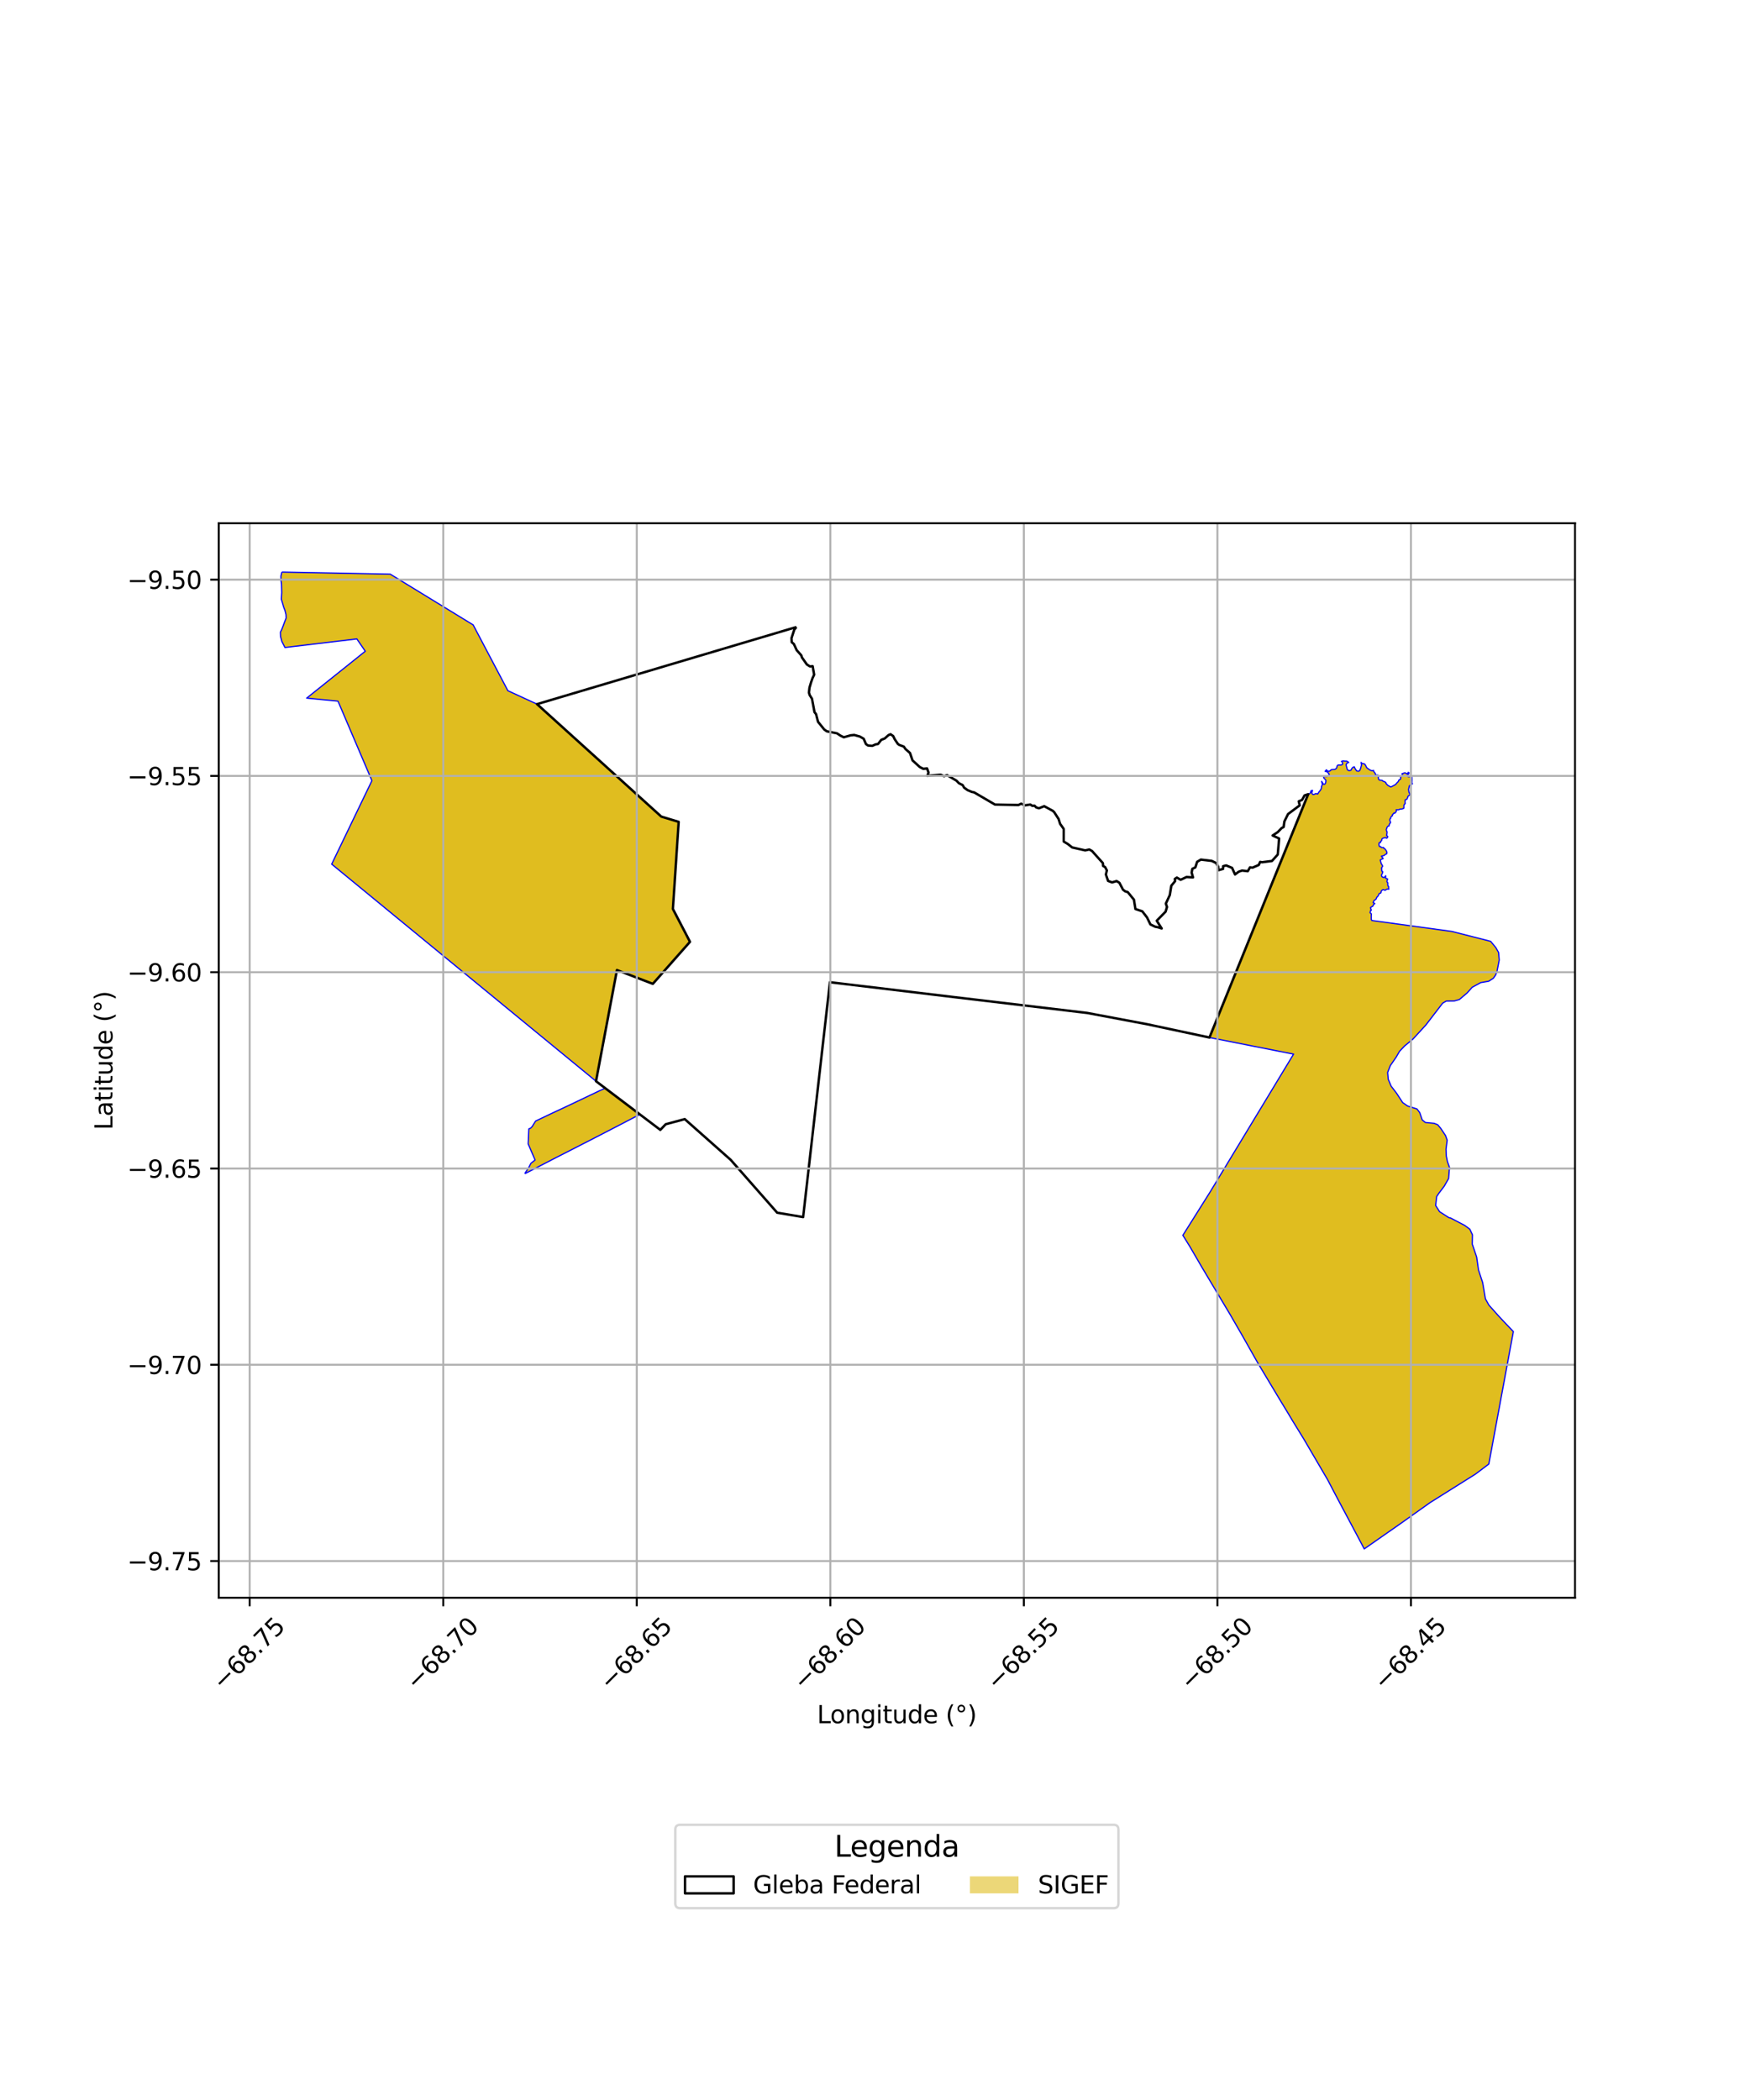 <?xml version="1.0" encoding="utf-8" standalone="no"?>
<!DOCTYPE svg PUBLIC "-//W3C//DTD SVG 1.1//EN"
  "http://www.w3.org/Graphics/SVG/1.1/DTD/svg11.dtd">
<svg xmlns:xlink="http://www.w3.org/1999/xlink" width="720pt" height="864pt" viewBox="0 0 720 864" xmlns="http://www.w3.org/2000/svg" version="1.1">
 <defs>
  <style type="text/css">*{stroke-linejoin: round; stroke-linecap: butt}</style>
 </defs>
 <g id="figure_1">
  <g id="patch_1">
   <path d="M 0 864 
L 720 864 
L 720 0 
L 0 0 
z
" style="fill: #ffffff"/>
  </g>
  <g id="axes_1">
   <g id="patch_2">
    <path d="M 90 657.362 
L 648 657.362 
L 648 215.278 
L 90 215.278 
z
" style="fill: #ffffff"/>
   </g>
   <g id="PatchCollection_1">
    <path d="M 249.049 447.723 
L 256.098 453.019 
L 263.254 458.501 
L 254.798 462.919 
L 242.016 469.515 
L 228.973 476.172 
L 216.099 482.819 
L 216.02 482.618 
L 217.465 480.489 
L 218.446 478.596 
L 220.153 477.261 
L 217.297 470.625 
L 217.578 464.449 
L 218.281 464.176 
L 219.012 463.435 
L 219.268 462.972 
L 220.365 461.229 
L 226.795 458.169 
L 233.417 455.069 
L 246.459 448.86 
L 249.049 447.723 
" clip-path="url(#p7080a40927)" style="fill: #e0bd1f; stroke: #0000ff; stroke-width: 0.5"/>
    <path d="M 115.962 235.373 
L 160.563 236.223 
L 194.668 257.093 
L 208.959 284.182 
L 220.963 289.701 
L 235.956 303.23 
L 253.701 319.322 
L 272.071 335.966 
L 279.225 338.133 
L 276.851 373.974 
L 283.881 387.488 
L 268.596 404.782 
L 253.829 399.118 
L 245.217 444.848 
L 207.48 413.862 
L 136.463 355.532 
L 153.014 321.191 
L 139.06 288.478 
L 126.178 287.229 
L 150.283 267.932 
L 146.809 262.867 
L 117.238 266.395 
L 116.604 265.154 
L 115.974 263.946 
L 115.42 261.849 
L 115.364 260.095 
L 115.878 259.074 
L 116.538 257.398 
L 117.16 255.699 
L 117.713 254.295 
L 117.657 252.84 
L 117.231 251.155 
L 116.708 249.757 
L 116.182 247.974 
L 115.742 246.51 
L 115.917 243.81 
L 115.821 240.428 
L 115.614 238.76 
L 115.587 237.001 
L 115.962 235.373 
" clip-path="url(#p7080a40927)" style="fill: #e0bd1f; stroke: #0000ff; stroke-width: 0.5"/>
    <path d="M 552.472 313.029 
L 553.335 313.16 
L 554.079 313.145 
L 554.745 313.533 
L 554.886 313.718 
L 554.599 313.773 
L 554.085 314.103 
L 553.819 314.67 
L 554.328 316.676 
L 555.017 317.079 
L 555.788 316.906 
L 556.213 316.142 
L 556.572 315.733 
L 557.199 315.465 
L 557.495 316.177 
L 558.163 317.175 
L 559 317.304 
L 559.469 316.954 
L 559.756 316.202 
L 559.979 315.418 
L 560.156 314.769 
L 559.973 313.674 
L 560.381 314.106 
L 561.164 314.244 
L 561.529 314.401 
L 561.892 314.991 
L 562.316 315.858 
L 563.57 316.771 
L 564.398 317.099 
L 565.161 316.957 
L 565.094 317.26 
L 565.8 318.175 
L 565.996 318.853 
L 566.793 318.948 
L 566.903 318.894 
L 566.968 319.373 
L 567.534 319.221 
L 567.039 319.72 
L 567.213 320.652 
L 567.597 320.953 
L 568.612 321.06 
L 569.058 321.425 
L 569.688 321.629 
L 570.195 321.998 
L 570.238 322.336 
L 571.01 323.133 
L 572.198 323.779 
L 572.832 323.492 
L 574.158 322.778 
L 574.765 322.063 
L 575.273 321.568 
L 575.532 320.966 
L 575.702 320.803 
L 576.187 320.647 
L 576.319 320.006 
L 576.238 319.669 
L 576.336 319.544 
L 576.928 319.255 
L 577.03 318.575 
L 576.772 318.368 
L 576.893 318.346 
L 577.368 318.122 
L 577.924 317.981 
L 578.11 317.95 
L 578.299 318.071 
L 578.864 318.348 
L 579.358 317.933 
L 579.364 317.774 
L 579.659 317.875 
L 579.722 317.956 
L 579.652 318.344 
L 578.994 318.891 
L 579.072 319.378 
L 579.501 319.598 
L 580.2 319.516 
L 580.603 319.328 
L 580.877 319.575 
L 580.929 320.537 
L 580.923 321.204 
L 580.867 321.981 
L 581.096 322.495 
L 579.884 323.27 
L 579.765 323.749 
L 579.534 324.783 
L 579.704 326 
L 580.159 326.774 
L 580.153 327.021 
L 579.343 327.543 
L 578.879 328.776 
L 578.134 329.096 
L 578.089 330.038 
L 578.156 330.609 
L 577.812 330.929 
L 577.638 331.251 
L 577.588 331.611 
L 577.61 331.998 
L 577.595 332.526 
L 576.935 332.82 
L 576.585 332.879 
L 576.055 332.878 
L 575.492 333.16 
L 574.45 333.158 
L 574.479 333.867 
L 574.192 334.212 
L 573.821 334.612 
L 573.56 334.464 
L 572.841 335.283 
L 572.949 335.535 
L 572.435 335.959 
L 572.132 336.396 
L 572.149 336.734 
L 571.854 336.978 
L 571.803 337.502 
L 572.13 338.385 
L 571.794 338.864 
L 571.536 339.279 
L 571.545 339.785 
L 570.968 339.968 
L 570.617 340.506 
L 570.343 341.394 
L 570.503 341.959 
L 570.688 342.235 
L 570.646 342.766 
L 570.502 343.772 
L 570.955 344.12 
L 570.916 344.447 
L 570.695 344.76 
L 570.452 344.886 
L 569.954 344.548 
L 569.308 344.793 
L 568.853 344.903 
L 568.54 345.216 
L 568.422 345.876 
L 568.008 346.183 
L 568.04 346.602 
L 567.434 346.727 
L 567.313 347.516 
L 567.555 348.303 
L 568.046 348.328 
L 568.341 348.702 
L 569.234 348.678 
L 569.27 348.945 
L 569.779 349.223 
L 570.361 350.017 
L 570.637 350.765 
L 570.509 351.303 
L 569.964 351.528 
L 569.439 351.987 
L 568.325 352.271 
L 569.082 353.22 
L 568.757 353.404 
L 568.534 353.46 
L 567.872 353.836 
L 568.057 354.493 
L 568.27 355.302 
L 568.643 355.836 
L 568.702 356.138 
L 568.891 356.337 
L 568.337 357.179 
L 568.506 357.462 
L 568.402 357.922 
L 568.666 358.626 
L 568.92 358.642 
L 568.719 359.377 
L 568.356 360.011 
L 568.447 360.526 
L 568.772 360.834 
L 569.327 361.068 
L 569.909 360.654 
L 570.109 360.293 
L 570.087 361.347 
L 570.939 361.641 
L 570.724 362.164 
L 570.621 362.808 
L 570.999 363.218 
L 570.952 363.754 
L 571.035 364.476 
L 571.329 364.789 
L 571.319 365.5 
L 571.397 365.842 
L 570.629 365.809 
L 569.856 366.299 
L 569.067 366.005 
L 568.58 366.281 
L 568.287 366.65 
L 568.106 367.401 
L 567.816 367.528 
L 567.424 367.664 
L 567.06 368.469 
L 566.818 368.836 
L 566.425 369.191 
L 566.223 369.796 
L 565.843 370.171 
L 565.348 370.443 
L 564.931 371.342 
L 565.63 371.755 
L 565.087 372.182 
L 564.784 372.869 
L 564.388 373.039 
L 563.858 373.437 
L 564.206 374.487 
L 563.941 374.483 
L 563.691 375.54 
L 564.245 376.004 
L 564.189 376.806 
L 564.191 378.304 
L 564.447 378.724 
L 568.818 379.322 
L 597.354 383.226 
L 613.284 387.287 
L 615.422 389.869 
L 616.558 391.889 
L 616.822 394.985 
L 615.928 399.601 
L 615.324 401.158 
L 614.405 402.484 
L 612.498 403.711 
L 609.199 404.28 
L 605.697 406.202 
L 603.654 408.494 
L 600.431 411.233 
L 598.349 411.822 
L 595.036 411.871 
L 593.549 412.734 
L 586.629 421.729 
L 581.342 427.487 
L 577.859 430.369 
L 575.805 432.539 
L 574.448 434.899 
L 572.003 438.444 
L 570.918 441.238 
L 571.174 444.054 
L 572.341 446.857 
L 574.597 449.8 
L 577.104 453.644 
L 579.135 455.05 
L 582.991 456.263 
L 584.106 457.734 
L 585.147 460.777 
L 586.44 461.818 
L 590.059 462.174 
L 591.52 462.756 
L 592.717 464.182 
L 594.738 467.207 
L 595.415 469.115 
L 594.939 472.817 
L 595.057 475.608 
L 595.525 477.957 
L 596.365 480.306 
L 595.993 484.888 
L 594.214 488.009 
L 591.99 490.946 
L 591.074 492.327 
L 590.659 495.975 
L 592.298 498.533 
L 596.072 500.957 
L 596.838 501.137 
L 602.627 504.172 
L 604.72 505.711 
L 605.814 508.035 
L 605.744 511.894 
L 607.543 517.203 
L 608.28 522.442 
L 610.002 527.684 
L 611.147 534.381 
L 612.565 536.941 
L 616.489 541.347 
L 618.804 543.825 
L 622.636 547.844 
L 612.544 602.348 
L 607.046 606.492 
L 588.43 618.179 
L 575.785 627.16 
L 561.289 637.267 
L 558.142 631.317 
L 552.8 621.283 
L 551.585 619.001 
L 549.624 615.301 
L 546.235 608.834 
L 536.445 592.11 
L 531.816 584.581 
L 529.321 580.414 
L 526.861 576.38 
L 517.431 560.66 
L 511.2 549.649 
L 510.21 547.931 
L 506.087 540.798 
L 499.457 529.711 
L 494.395 521.217 
L 489.559 512.912 
L 486.663 508.233 
L 497.915 490.341 
L 506.964 475.396 
L 532.207 433.702 
L 497.604 426.864 
L 538.224 326.764 
L 538.985 326.435 
L 539.443 325.292 
L 540.015 325.197 
L 539.721 326.183 
L 539.98 326.778 
L 540.518 326.882 
L 541.202 326.582 
L 541.328 326.521 
L 541.477 326.459 
L 541.597 326.544 
L 542.135 326.687 
L 542.599 325.916 
L 543.217 325.156 
L 543.622 324.446 
L 543.683 324.079 
L 543.695 323.666 
L 544.063 322.713 
L 543.765 321.543 
L 543.774 321.485 
L 543.809 321.53 
L 544.083 322.005 
L 544.336 322.398 
L 544.59 322.68 
L 544.925 322.695 
L 545.281 322.408 
L 545.45 321.738 
L 545.531 321.238 
L 545.381 320.865 
L 545.145 320.585 
L 545.026 320.497 
L 544.66 320.104 
L 544.6 319.807 
L 544.601 319.651 
L 544.629 319.608 
L 544.815 319.528 
L 545.131 319.479 
L 545.336 319.483 
L 545.452 319.543 
L 546.176 319.426 
L 546.895 318.671 
L 546.597 318.157 
L 546.047 317.566 
L 545.209 317.342 
L 545.536 316.911 
L 545.747 316.718 
L 545.99 317.127 
L 546.752 317.338 
L 547.303 317.099 
L 547.645 316.71 
L 548.04 316.613 
L 549.172 316.561 
L 549.801 316.161 
L 550.057 315.537 
L 550.121 315.145 
L 550.409 314.805 
L 550.679 314.741 
L 551.825 314.756 
L 552.406 314.404 
L 552.3 313.596 
L 551.913 313.266 
L 552.472 313.029 
" clip-path="url(#p7080a40927)" style="fill: #e0bd1f; stroke: #0000ff; stroke-width: 0.5"/>
   </g>
   <g id="PatchCollection_2">
    <path d="M 327.675 257.977 
L 326.788 259.069 
L 325.644 262.57 
L 325.745 264.232 
L 326.621 264.97 
L 327.778 267.489 
L 329.68 269.644 
L 329.933 270.487 
L 331.961 273.376 
L 333.239 274.195 
L 334.346 274.085 
L 334.959 277.589 
L 334.299 279.013 
L 333.713 280.677 
L 333.047 282.926 
L 332.822 284.934 
L 333.116 285.957 
L 334.071 287.476 
L 335.111 293.004 
L 335.739 293.783 
L 336.56 296.967 
L 339.12 300.141 
L 340.173 300.88 
L 344.334 301.702 
L 345.838 302.689 
L 347.163 303.335 
L 349.945 302.544 
L 351.441 302.386 
L 353.815 303.056 
L 355.349 303.952 
L 356.277 306.127 
L 357.126 306.73 
L 358.911 306.852 
L 360.238 306.266 
L 361.252 306.085 
L 362.56 304.412 
L 364.026 303.814 
L 365.553 302.447 
L 366.401 302.087 
L 367.475 302.831 
L 368.108 304.14 
L 369.373 306.013 
L 369.92 306.457 
L 371.857 307.176 
L 372.544 308.188 
L 374.397 309.799 
L 375.434 312.849 
L 378.422 315.58 
L 379.872 316.32 
L 381.413 316.156 
L 382.027 317.856 
L 381.53 319.223 
L 386.984 318.733 
L 388.422 319.356 
L 389.649 318.909 
L 393.528 321.195 
L 394.515 322.227 
L 396.09 323.034 
L 396.659 324.056 
L 398.063 325.065 
L 399.81 325.809 
L 400.808 326.022 
L 409.357 331.02 
L 419.014 331.21 
L 420.126 330.648 
L 421.707 331.353 
L 423.883 331.003 
L 424.714 331.537 
L 425.665 331.502 
L 426.333 332.208 
L 427.466 332.545 
L 429.62 331.689 
L 433.076 333.56 
L 433.71 334.122 
L 435.522 336.929 
L 436.166 338.965 
L 437.642 341.038 
L 437.634 346.227 
L 439.31 347.236 
L 441.138 348.663 
L 446.484 349.874 
L 448.169 349.5 
L 449.293 350.125 
L 453.75 355.102 
L 453.863 356.287 
L 454.673 356.75 
L 455.398 358.117 
L 454.993 359.788 
L 455.903 362.437 
L 457.544 363.046 
L 459.392 362.492 
L 460.547 363.196 
L 462.05 366.062 
L 463.046 366.788 
L 463.961 367.003 
L 466.535 370.153 
L 467.147 374.001 
L 469.975 374.943 
L 471.91 377.453 
L 473.311 380.33 
L 475.267 381.277 
L 476.554 381.533 
L 477.947 381.987 
L 475.91 378.805 
L 479.553 375.084 
L 480.142 373.156 
L 479.659 371.766 
L 481.287 368.265 
L 481.914 364.413 
L 483.462 362.527 
L 483.356 361.617 
L 484.204 361.067 
L 485.759 361.973 
L 488.169 360.826 
L 490.841 360.98 
L 490.272 359.019 
L 490.572 357.455 
L 491.795 356.885 
L 492.54 354.569 
L 494.072 353.661 
L 498.55 354.198 
L 500.336 355.071 
L 501.209 356.556 
L 501.317 358.024 
L 503.222 357.482 
L 503.221 356.386 
L 504.468 356.057 
L 506.914 357.07 
L 508.13 359.776 
L 509.631 358.647 
L 511.004 358.174 
L 513.369 358.436 
L 514.291 356.849 
L 515.327 356.977 
L 517.874 355.882 
L 518.47 354.61 
L 519.245 354.751 
L 523.311 354.23 
L 525.706 351.583 
L 526.271 344.984 
L 523.593 343.745 
L 525.733 342.33 
L 527.321 340.671 
L 528.119 340.263 
L 528.442 337.956 
L 529.941 334.927 
L 534.742 331.343 
L 534.332 329.71 
L 535.711 329.104 
L 536.724 327.263 
L 538.224 326.764 
L 497.605 426.864 
L 471.868 421.378 
L 447.276 416.752 
L 392.867 410.278 
L 341.464 404.115 
L 330.436 500.736 
L 319.753 498.936 
L 300.634 477.201 
L 281.722 460.438 
L 273.889 462.545 
L 271.675 464.866 
L 245.217 444.848 
L 253.829 399.118 
L 268.596 404.782 
L 283.881 387.488 
L 276.851 373.974 
L 279.225 338.133 
L 272.071 335.966 
L 220.964 289.701 
L 327.675 257.977 
L 327.675 257.977 
" clip-path="url(#p7080a40927)" style="fill: none; stroke: #000000"/>
   </g>
   <g id="matplotlib.axis_1">
    <g id="xtick_1">
     <g id="line2d_1">
      <path d="M 102.736 657.362 
L 102.736 215.278 
" clip-path="url(#p7080a40927)" style="fill: none; stroke: #b0b0b0; stroke-width: 0.8; stroke-linecap: square"/>
     </g>
     <g id="line2d_2">
      <defs>
       <path id="m34d0811703" d="M 0 0 
L 0 3.5 
" style="stroke: #000000; stroke-width: 0.8"/>
      </defs>
      <g>
       <use xlink:href="#m34d0811703" x="102.736" y="657.362" style="stroke: #000000; stroke-width: 0.8"/>
      </g>
     </g>
     <g id="text_1">
      <!-- −68.75 -->
      <g transform="translate(91.603 695.903) rotate(-45) scale(0.1 -0.1)">
       <defs>
        <path id="DejaVuSans-2212" d="M 678 2272 
L 4684 2272 
L 4684 1741 
L 678 1741 
L 678 2272 
z
" transform="scale(0.016)"/>
        <path id="DejaVuSans-36" d="M 2113 2584 
Q 1688 2584 1439 2293 
Q 1191 2003 1191 1497 
Q 1191 994 1439 701 
Q 1688 409 2113 409 
Q 2538 409 2786 701 
Q 3034 994 3034 1497 
Q 3034 2003 2786 2293 
Q 2538 2584 2113 2584 
z
M 3366 4563 
L 3366 3988 
Q 3128 4100 2886 4159 
Q 2644 4219 2406 4219 
Q 1781 4219 1451 3797 
Q 1122 3375 1075 2522 
Q 1259 2794 1537 2939 
Q 1816 3084 2150 3084 
Q 2853 3084 3261 2657 
Q 3669 2231 3669 1497 
Q 3669 778 3244 343 
Q 2819 -91 2113 -91 
Q 1303 -91 875 529 
Q 447 1150 447 2328 
Q 447 3434 972 4092 
Q 1497 4750 2381 4750 
Q 2619 4750 2861 4703 
Q 3103 4656 3366 4563 
z
" transform="scale(0.016)"/>
        <path id="DejaVuSans-38" d="M 2034 2216 
Q 1584 2216 1326 1975 
Q 1069 1734 1069 1313 
Q 1069 891 1326 650 
Q 1584 409 2034 409 
Q 2484 409 2743 651 
Q 3003 894 3003 1313 
Q 3003 1734 2745 1975 
Q 2488 2216 2034 2216 
z
M 1403 2484 
Q 997 2584 770 2862 
Q 544 3141 544 3541 
Q 544 4100 942 4425 
Q 1341 4750 2034 4750 
Q 2731 4750 3128 4425 
Q 3525 4100 3525 3541 
Q 3525 3141 3298 2862 
Q 3072 2584 2669 2484 
Q 3125 2378 3379 2068 
Q 3634 1759 3634 1313 
Q 3634 634 3220 271 
Q 2806 -91 2034 -91 
Q 1263 -91 848 271 
Q 434 634 434 1313 
Q 434 1759 690 2068 
Q 947 2378 1403 2484 
z
M 1172 3481 
Q 1172 3119 1398 2916 
Q 1625 2713 2034 2713 
Q 2441 2713 2670 2916 
Q 2900 3119 2900 3481 
Q 2900 3844 2670 4047 
Q 2441 4250 2034 4250 
Q 1625 4250 1398 4047 
Q 1172 3844 1172 3481 
z
" transform="scale(0.016)"/>
        <path id="DejaVuSans-2e" d="M 684 794 
L 1344 794 
L 1344 0 
L 684 0 
L 684 794 
z
" transform="scale(0.016)"/>
        <path id="DejaVuSans-37" d="M 525 4666 
L 3525 4666 
L 3525 4397 
L 1831 0 
L 1172 0 
L 2766 4134 
L 525 4134 
L 525 4666 
z
" transform="scale(0.016)"/>
        <path id="DejaVuSans-35" d="M 691 4666 
L 3169 4666 
L 3169 4134 
L 1269 4134 
L 1269 2991 
Q 1406 3038 1543 3061 
Q 1681 3084 1819 3084 
Q 2600 3084 3056 2656 
Q 3513 2228 3513 1497 
Q 3513 744 3044 326 
Q 2575 -91 1722 -91 
Q 1428 -91 1123 -41 
Q 819 9 494 109 
L 494 744 
Q 775 591 1075 516 
Q 1375 441 1709 441 
Q 2250 441 2565 725 
Q 2881 1009 2881 1497 
Q 2881 1984 2565 2268 
Q 2250 2553 1709 2553 
Q 1456 2553 1204 2497 
Q 953 2441 691 2322 
L 691 4666 
z
" transform="scale(0.016)"/>
       </defs>
       <use xlink:href="#DejaVuSans-2212"/>
       <use xlink:href="#DejaVuSans-36" transform="translate(83.789 0)"/>
       <use xlink:href="#DejaVuSans-38" transform="translate(147.412 0)"/>
       <use xlink:href="#DejaVuSans-2e" transform="translate(211.035 0)"/>
       <use xlink:href="#DejaVuSans-37" transform="translate(242.822 0)"/>
       <use xlink:href="#DejaVuSans-35" transform="translate(306.445 0)"/>
      </g>
     </g>
    </g>
    <g id="xtick_2">
     <g id="line2d_3">
      <path d="M 182.364 657.362 
L 182.364 215.278 
" clip-path="url(#p7080a40927)" style="fill: none; stroke: #b0b0b0; stroke-width: 0.8; stroke-linecap: square"/>
     </g>
     <g id="line2d_4">
      <g>
       <use xlink:href="#m34d0811703" x="182.364" y="657.362" style="stroke: #000000; stroke-width: 0.8"/>
      </g>
     </g>
     <g id="text_2">
      <!-- −68.70 -->
      <g transform="translate(171.231 695.903) rotate(-45) scale(0.1 -0.1)">
       <defs>
        <path id="DejaVuSans-30" d="M 2034 4250 
Q 1547 4250 1301 3770 
Q 1056 3291 1056 2328 
Q 1056 1369 1301 889 
Q 1547 409 2034 409 
Q 2525 409 2770 889 
Q 3016 1369 3016 2328 
Q 3016 3291 2770 3770 
Q 2525 4250 2034 4250 
z
M 2034 4750 
Q 2819 4750 3233 4129 
Q 3647 3509 3647 2328 
Q 3647 1150 3233 529 
Q 2819 -91 2034 -91 
Q 1250 -91 836 529 
Q 422 1150 422 2328 
Q 422 3509 836 4129 
Q 1250 4750 2034 4750 
z
" transform="scale(0.016)"/>
       </defs>
       <use xlink:href="#DejaVuSans-2212"/>
       <use xlink:href="#DejaVuSans-36" transform="translate(83.789 0)"/>
       <use xlink:href="#DejaVuSans-38" transform="translate(147.412 0)"/>
       <use xlink:href="#DejaVuSans-2e" transform="translate(211.035 0)"/>
       <use xlink:href="#DejaVuSans-37" transform="translate(242.822 0)"/>
       <use xlink:href="#DejaVuSans-30" transform="translate(306.445 0)"/>
      </g>
     </g>
    </g>
    <g id="xtick_3">
     <g id="line2d_5">
      <path d="M 261.992 657.362 
L 261.992 215.278 
" clip-path="url(#p7080a40927)" style="fill: none; stroke: #b0b0b0; stroke-width: 0.8; stroke-linecap: square"/>
     </g>
     <g id="line2d_6">
      <g>
       <use xlink:href="#m34d0811703" x="261.992" y="657.362" style="stroke: #000000; stroke-width: 0.8"/>
      </g>
     </g>
     <g id="text_3">
      <!-- −68.65 -->
      <g transform="translate(250.859 695.903) rotate(-45) scale(0.1 -0.1)">
       <use xlink:href="#DejaVuSans-2212"/>
       <use xlink:href="#DejaVuSans-36" transform="translate(83.789 0)"/>
       <use xlink:href="#DejaVuSans-38" transform="translate(147.412 0)"/>
       <use xlink:href="#DejaVuSans-2e" transform="translate(211.035 0)"/>
       <use xlink:href="#DejaVuSans-36" transform="translate(242.822 0)"/>
       <use xlink:href="#DejaVuSans-35" transform="translate(306.445 0)"/>
      </g>
     </g>
    </g>
    <g id="xtick_4">
     <g id="line2d_7">
      <path d="M 341.621 657.362 
L 341.621 215.278 
" clip-path="url(#p7080a40927)" style="fill: none; stroke: #b0b0b0; stroke-width: 0.8; stroke-linecap: square"/>
     </g>
     <g id="line2d_8">
      <g>
       <use xlink:href="#m34d0811703" x="341.621" y="657.362" style="stroke: #000000; stroke-width: 0.8"/>
      </g>
     </g>
     <g id="text_4">
      <!-- −68.60 -->
      <g transform="translate(330.488 695.903) rotate(-45) scale(0.1 -0.1)">
       <use xlink:href="#DejaVuSans-2212"/>
       <use xlink:href="#DejaVuSans-36" transform="translate(83.789 0)"/>
       <use xlink:href="#DejaVuSans-38" transform="translate(147.412 0)"/>
       <use xlink:href="#DejaVuSans-2e" transform="translate(211.035 0)"/>
       <use xlink:href="#DejaVuSans-36" transform="translate(242.822 0)"/>
       <use xlink:href="#DejaVuSans-30" transform="translate(306.445 0)"/>
      </g>
     </g>
    </g>
    <g id="xtick_5">
     <g id="line2d_9">
      <path d="M 421.249 657.362 
L 421.249 215.278 
" clip-path="url(#p7080a40927)" style="fill: none; stroke: #b0b0b0; stroke-width: 0.8; stroke-linecap: square"/>
     </g>
     <g id="line2d_10">
      <g>
       <use xlink:href="#m34d0811703" x="421.249" y="657.362" style="stroke: #000000; stroke-width: 0.8"/>
      </g>
     </g>
     <g id="text_5">
      <!-- −68.55 -->
      <g transform="translate(410.116 695.903) rotate(-45) scale(0.1 -0.1)">
       <use xlink:href="#DejaVuSans-2212"/>
       <use xlink:href="#DejaVuSans-36" transform="translate(83.789 0)"/>
       <use xlink:href="#DejaVuSans-38" transform="translate(147.412 0)"/>
       <use xlink:href="#DejaVuSans-2e" transform="translate(211.035 0)"/>
       <use xlink:href="#DejaVuSans-35" transform="translate(242.822 0)"/>
       <use xlink:href="#DejaVuSans-35" transform="translate(306.445 0)"/>
      </g>
     </g>
    </g>
    <g id="xtick_6">
     <g id="line2d_11">
      <path d="M 500.877 657.362 
L 500.877 215.278 
" clip-path="url(#p7080a40927)" style="fill: none; stroke: #b0b0b0; stroke-width: 0.8; stroke-linecap: square"/>
     </g>
     <g id="line2d_12">
      <g>
       <use xlink:href="#m34d0811703" x="500.877" y="657.362" style="stroke: #000000; stroke-width: 0.8"/>
      </g>
     </g>
     <g id="text_6">
      <!-- −68.50 -->
      <g transform="translate(489.744 695.903) rotate(-45) scale(0.1 -0.1)">
       <use xlink:href="#DejaVuSans-2212"/>
       <use xlink:href="#DejaVuSans-36" transform="translate(83.789 0)"/>
       <use xlink:href="#DejaVuSans-38" transform="translate(147.412 0)"/>
       <use xlink:href="#DejaVuSans-2e" transform="translate(211.035 0)"/>
       <use xlink:href="#DejaVuSans-35" transform="translate(242.822 0)"/>
       <use xlink:href="#DejaVuSans-30" transform="translate(306.445 0)"/>
      </g>
     </g>
    </g>
    <g id="xtick_7">
     <g id="line2d_13">
      <path d="M 580.505 657.362 
L 580.505 215.278 
" clip-path="url(#p7080a40927)" style="fill: none; stroke: #b0b0b0; stroke-width: 0.8; stroke-linecap: square"/>
     </g>
     <g id="line2d_14">
      <g>
       <use xlink:href="#m34d0811703" x="580.505" y="657.362" style="stroke: #000000; stroke-width: 0.8"/>
      </g>
     </g>
     <g id="text_7">
      <!-- −68.45 -->
      <g transform="translate(569.372 695.903) rotate(-45) scale(0.1 -0.1)">
       <defs>
        <path id="DejaVuSans-34" d="M 2419 4116 
L 825 1625 
L 2419 1625 
L 2419 4116 
z
M 2253 4666 
L 3047 4666 
L 3047 1625 
L 3713 1625 
L 3713 1100 
L 3047 1100 
L 3047 0 
L 2419 0 
L 2419 1100 
L 313 1100 
L 313 1709 
L 2253 4666 
z
" transform="scale(0.016)"/>
       </defs>
       <use xlink:href="#DejaVuSans-2212"/>
       <use xlink:href="#DejaVuSans-36" transform="translate(83.789 0)"/>
       <use xlink:href="#DejaVuSans-38" transform="translate(147.412 0)"/>
       <use xlink:href="#DejaVuSans-2e" transform="translate(211.035 0)"/>
       <use xlink:href="#DejaVuSans-34" transform="translate(242.822 0)"/>
       <use xlink:href="#DejaVuSans-35" transform="translate(306.445 0)"/>
      </g>
     </g>
    </g>
    <g id="text_8">
     <!-- Longitude (°) -->
     <g transform="translate(336.14 708.972) scale(0.1 -0.1)">
      <defs>
       <path id="DejaVuSans-4c" d="M 628 4666 
L 1259 4666 
L 1259 531 
L 3531 531 
L 3531 0 
L 628 0 
L 628 4666 
z
" transform="scale(0.016)"/>
       <path id="DejaVuSans-6f" d="M 1959 3097 
Q 1497 3097 1228 2736 
Q 959 2375 959 1747 
Q 959 1119 1226 758 
Q 1494 397 1959 397 
Q 2419 397 2687 759 
Q 2956 1122 2956 1747 
Q 2956 2369 2687 2733 
Q 2419 3097 1959 3097 
z
M 1959 3584 
Q 2709 3584 3137 3096 
Q 3566 2609 3566 1747 
Q 3566 888 3137 398 
Q 2709 -91 1959 -91 
Q 1206 -91 779 398 
Q 353 888 353 1747 
Q 353 2609 779 3096 
Q 1206 3584 1959 3584 
z
" transform="scale(0.016)"/>
       <path id="DejaVuSans-6e" d="M 3513 2113 
L 3513 0 
L 2938 0 
L 2938 2094 
Q 2938 2591 2744 2837 
Q 2550 3084 2163 3084 
Q 1697 3084 1428 2787 
Q 1159 2491 1159 1978 
L 1159 0 
L 581 0 
L 581 3500 
L 1159 3500 
L 1159 2956 
Q 1366 3272 1645 3428 
Q 1925 3584 2291 3584 
Q 2894 3584 3203 3211 
Q 3513 2838 3513 2113 
z
" transform="scale(0.016)"/>
       <path id="DejaVuSans-67" d="M 2906 1791 
Q 2906 2416 2648 2759 
Q 2391 3103 1925 3103 
Q 1463 3103 1205 2759 
Q 947 2416 947 1791 
Q 947 1169 1205 825 
Q 1463 481 1925 481 
Q 2391 481 2648 825 
Q 2906 1169 2906 1791 
z
M 3481 434 
Q 3481 -459 3084 -895 
Q 2688 -1331 1869 -1331 
Q 1566 -1331 1297 -1286 
Q 1028 -1241 775 -1147 
L 775 -588 
Q 1028 -725 1275 -790 
Q 1522 -856 1778 -856 
Q 2344 -856 2625 -561 
Q 2906 -266 2906 331 
L 2906 616 
Q 2728 306 2450 153 
Q 2172 0 1784 0 
Q 1141 0 747 490 
Q 353 981 353 1791 
Q 353 2603 747 3093 
Q 1141 3584 1784 3584 
Q 2172 3584 2450 3431 
Q 2728 3278 2906 2969 
L 2906 3500 
L 3481 3500 
L 3481 434 
z
" transform="scale(0.016)"/>
       <path id="DejaVuSans-69" d="M 603 3500 
L 1178 3500 
L 1178 0 
L 603 0 
L 603 3500 
z
M 603 4863 
L 1178 4863 
L 1178 4134 
L 603 4134 
L 603 4863 
z
" transform="scale(0.016)"/>
       <path id="DejaVuSans-74" d="M 1172 4494 
L 1172 3500 
L 2356 3500 
L 2356 3053 
L 1172 3053 
L 1172 1153 
Q 1172 725 1289 603 
Q 1406 481 1766 481 
L 2356 481 
L 2356 0 
L 1766 0 
Q 1100 0 847 248 
Q 594 497 594 1153 
L 594 3053 
L 172 3053 
L 172 3500 
L 594 3500 
L 594 4494 
L 1172 4494 
z
" transform="scale(0.016)"/>
       <path id="DejaVuSans-75" d="M 544 1381 
L 544 3500 
L 1119 3500 
L 1119 1403 
Q 1119 906 1312 657 
Q 1506 409 1894 409 
Q 2359 409 2629 706 
Q 2900 1003 2900 1516 
L 2900 3500 
L 3475 3500 
L 3475 0 
L 2900 0 
L 2900 538 
Q 2691 219 2414 64 
Q 2138 -91 1772 -91 
Q 1169 -91 856 284 
Q 544 659 544 1381 
z
M 1991 3584 
L 1991 3584 
z
" transform="scale(0.016)"/>
       <path id="DejaVuSans-64" d="M 2906 2969 
L 2906 4863 
L 3481 4863 
L 3481 0 
L 2906 0 
L 2906 525 
Q 2725 213 2448 61 
Q 2172 -91 1784 -91 
Q 1150 -91 751 415 
Q 353 922 353 1747 
Q 353 2572 751 3078 
Q 1150 3584 1784 3584 
Q 2172 3584 2448 3432 
Q 2725 3281 2906 2969 
z
M 947 1747 
Q 947 1113 1208 752 
Q 1469 391 1925 391 
Q 2381 391 2643 752 
Q 2906 1113 2906 1747 
Q 2906 2381 2643 2742 
Q 2381 3103 1925 3103 
Q 1469 3103 1208 2742 
Q 947 2381 947 1747 
z
" transform="scale(0.016)"/>
       <path id="DejaVuSans-65" d="M 3597 1894 
L 3597 1613 
L 953 1613 
Q 991 1019 1311 708 
Q 1631 397 2203 397 
Q 2534 397 2845 478 
Q 3156 559 3463 722 
L 3463 178 
Q 3153 47 2828 -22 
Q 2503 -91 2169 -91 
Q 1331 -91 842 396 
Q 353 884 353 1716 
Q 353 2575 817 3079 
Q 1281 3584 2069 3584 
Q 2775 3584 3186 3129 
Q 3597 2675 3597 1894 
z
M 3022 2063 
Q 3016 2534 2758 2815 
Q 2500 3097 2075 3097 
Q 1594 3097 1305 2825 
Q 1016 2553 972 2059 
L 3022 2063 
z
" transform="scale(0.016)"/>
       <path id="DejaVuSans-20" transform="scale(0.016)"/>
       <path id="DejaVuSans-28" d="M 1984 4856 
Q 1566 4138 1362 3434 
Q 1159 2731 1159 2009 
Q 1159 1288 1364 580 
Q 1569 -128 1984 -844 
L 1484 -844 
Q 1016 -109 783 600 
Q 550 1309 550 2009 
Q 550 2706 781 3412 
Q 1013 4119 1484 4856 
L 1984 4856 
z
" transform="scale(0.016)"/>
       <path id="DejaVuSans-b0" d="M 1600 4347 
Q 1350 4347 1178 4173 
Q 1006 4000 1006 3750 
Q 1006 3503 1178 3333 
Q 1350 3163 1600 3163 
Q 1850 3163 2022 3333 
Q 2194 3503 2194 3750 
Q 2194 3997 2020 4172 
Q 1847 4347 1600 4347 
z
M 1600 4750 
Q 1800 4750 1984 4673 
Q 2169 4597 2303 4453 
Q 2447 4313 2519 4134 
Q 2591 3956 2591 3750 
Q 2591 3338 2302 3052 
Q 2013 2766 1594 2766 
Q 1172 2766 890 3047 
Q 609 3328 609 3750 
Q 609 4169 896 4459 
Q 1184 4750 1600 4750 
z
" transform="scale(0.016)"/>
       <path id="DejaVuSans-29" d="M 513 4856 
L 1013 4856 
Q 1481 4119 1714 3412 
Q 1947 2706 1947 2009 
Q 1947 1309 1714 600 
Q 1481 -109 1013 -844 
L 513 -844 
Q 928 -128 1133 580 
Q 1338 1288 1338 2009 
Q 1338 2731 1133 3434 
Q 928 4138 513 4856 
z
" transform="scale(0.016)"/>
      </defs>
      <use xlink:href="#DejaVuSans-4c"/>
      <use xlink:href="#DejaVuSans-6f" transform="translate(53.963 0)"/>
      <use xlink:href="#DejaVuSans-6e" transform="translate(115.145 0)"/>
      <use xlink:href="#DejaVuSans-67" transform="translate(178.523 0)"/>
      <use xlink:href="#DejaVuSans-69" transform="translate(242 0)"/>
      <use xlink:href="#DejaVuSans-74" transform="translate(269.783 0)"/>
      <use xlink:href="#DejaVuSans-75" transform="translate(308.992 0)"/>
      <use xlink:href="#DejaVuSans-64" transform="translate(372.371 0)"/>
      <use xlink:href="#DejaVuSans-65" transform="translate(435.848 0)"/>
      <use xlink:href="#DejaVuSans-20" transform="translate(497.371 0)"/>
      <use xlink:href="#DejaVuSans-28" transform="translate(529.158 0)"/>
      <use xlink:href="#DejaVuSans-b0" transform="translate(568.172 0)"/>
      <use xlink:href="#DejaVuSans-29" transform="translate(618.172 0)"/>
     </g>
    </g>
   </g>
   <g id="matplotlib.axis_2">
    <g id="ytick_1">
     <g id="line2d_15">
      <path d="M 90 642.263 
L 648 642.263 
" clip-path="url(#p7080a40927)" style="fill: none; stroke: #b0b0b0; stroke-width: 0.8; stroke-linecap: square"/>
     </g>
     <g id="line2d_16">
      <defs>
       <path id="me27502f58c" d="M 0 0 
L -3.5 0 
" style="stroke: #000000; stroke-width: 0.8"/>
      </defs>
      <g>
       <use xlink:href="#me27502f58c" x="90" y="642.263" style="stroke: #000000; stroke-width: 0.8"/>
      </g>
     </g>
     <g id="text_9">
      <!-- −9.75 -->
      <g transform="translate(52.355 646.062) scale(0.1 -0.1)">
       <defs>
        <path id="DejaVuSans-39" d="M 703 97 
L 703 672 
Q 941 559 1184 500 
Q 1428 441 1663 441 
Q 2288 441 2617 861 
Q 2947 1281 2994 2138 
Q 2813 1869 2534 1725 
Q 2256 1581 1919 1581 
Q 1219 1581 811 2004 
Q 403 2428 403 3163 
Q 403 3881 828 4315 
Q 1253 4750 1959 4750 
Q 2769 4750 3195 4129 
Q 3622 3509 3622 2328 
Q 3622 1225 3098 567 
Q 2575 -91 1691 -91 
Q 1453 -91 1209 -44 
Q 966 3 703 97 
z
M 1959 2075 
Q 2384 2075 2632 2365 
Q 2881 2656 2881 3163 
Q 2881 3666 2632 3958 
Q 2384 4250 1959 4250 
Q 1534 4250 1286 3958 
Q 1038 3666 1038 3163 
Q 1038 2656 1286 2365 
Q 1534 2075 1959 2075 
z
" transform="scale(0.016)"/>
       </defs>
       <use xlink:href="#DejaVuSans-2212"/>
       <use xlink:href="#DejaVuSans-39" transform="translate(83.789 0)"/>
       <use xlink:href="#DejaVuSans-2e" transform="translate(147.412 0)"/>
       <use xlink:href="#DejaVuSans-37" transform="translate(179.199 0)"/>
       <use xlink:href="#DejaVuSans-35" transform="translate(242.822 0)"/>
      </g>
     </g>
    </g>
    <g id="ytick_2">
     <g id="line2d_17">
      <path d="M 90 561.507 
L 648 561.507 
" clip-path="url(#p7080a40927)" style="fill: none; stroke: #b0b0b0; stroke-width: 0.8; stroke-linecap: square"/>
     </g>
     <g id="line2d_18">
      <g>
       <use xlink:href="#me27502f58c" x="90" y="561.507" style="stroke: #000000; stroke-width: 0.8"/>
      </g>
     </g>
     <g id="text_10">
      <!-- −9.70 -->
      <g transform="translate(52.355 565.306) scale(0.1 -0.1)">
       <use xlink:href="#DejaVuSans-2212"/>
       <use xlink:href="#DejaVuSans-39" transform="translate(83.789 0)"/>
       <use xlink:href="#DejaVuSans-2e" transform="translate(147.412 0)"/>
       <use xlink:href="#DejaVuSans-37" transform="translate(179.199 0)"/>
       <use xlink:href="#DejaVuSans-30" transform="translate(242.822 0)"/>
      </g>
     </g>
    </g>
    <g id="ytick_3">
     <g id="line2d_19">
      <path d="M 90 480.75 
L 648 480.75 
" clip-path="url(#p7080a40927)" style="fill: none; stroke: #b0b0b0; stroke-width: 0.8; stroke-linecap: square"/>
     </g>
     <g id="line2d_20">
      <g>
       <use xlink:href="#me27502f58c" x="90" y="480.75" style="stroke: #000000; stroke-width: 0.8"/>
      </g>
     </g>
     <g id="text_11">
      <!-- −9.65 -->
      <g transform="translate(52.355 484.55) scale(0.1 -0.1)">
       <use xlink:href="#DejaVuSans-2212"/>
       <use xlink:href="#DejaVuSans-39" transform="translate(83.789 0)"/>
       <use xlink:href="#DejaVuSans-2e" transform="translate(147.412 0)"/>
       <use xlink:href="#DejaVuSans-36" transform="translate(179.199 0)"/>
       <use xlink:href="#DejaVuSans-35" transform="translate(242.822 0)"/>
      </g>
     </g>
    </g>
    <g id="ytick_4">
     <g id="line2d_21">
      <path d="M 90 399.994 
L 648 399.994 
" clip-path="url(#p7080a40927)" style="fill: none; stroke: #b0b0b0; stroke-width: 0.8; stroke-linecap: square"/>
     </g>
     <g id="line2d_22">
      <g>
       <use xlink:href="#me27502f58c" x="90" y="399.994" style="stroke: #000000; stroke-width: 0.8"/>
      </g>
     </g>
     <g id="text_12">
      <!-- −9.60 -->
      <g transform="translate(52.355 403.793) scale(0.1 -0.1)">
       <use xlink:href="#DejaVuSans-2212"/>
       <use xlink:href="#DejaVuSans-39" transform="translate(83.789 0)"/>
       <use xlink:href="#DejaVuSans-2e" transform="translate(147.412 0)"/>
       <use xlink:href="#DejaVuSans-36" transform="translate(179.199 0)"/>
       <use xlink:href="#DejaVuSans-30" transform="translate(242.822 0)"/>
      </g>
     </g>
    </g>
    <g id="ytick_5">
     <g id="line2d_23">
      <path d="M 90 319.238 
L 648 319.238 
" clip-path="url(#p7080a40927)" style="fill: none; stroke: #b0b0b0; stroke-width: 0.8; stroke-linecap: square"/>
     </g>
     <g id="line2d_24">
      <g>
       <use xlink:href="#me27502f58c" x="90" y="319.238" style="stroke: #000000; stroke-width: 0.8"/>
      </g>
     </g>
     <g id="text_13">
      <!-- −9.55 -->
      <g transform="translate(52.355 323.037) scale(0.1 -0.1)">
       <use xlink:href="#DejaVuSans-2212"/>
       <use xlink:href="#DejaVuSans-39" transform="translate(83.789 0)"/>
       <use xlink:href="#DejaVuSans-2e" transform="translate(147.412 0)"/>
       <use xlink:href="#DejaVuSans-35" transform="translate(179.199 0)"/>
       <use xlink:href="#DejaVuSans-35" transform="translate(242.822 0)"/>
      </g>
     </g>
    </g>
    <g id="ytick_6">
     <g id="line2d_25">
      <path d="M 90 238.482 
L 648 238.482 
" clip-path="url(#p7080a40927)" style="fill: none; stroke: #b0b0b0; stroke-width: 0.8; stroke-linecap: square"/>
     </g>
     <g id="line2d_26">
      <g>
       <use xlink:href="#me27502f58c" x="90" y="238.482" style="stroke: #000000; stroke-width: 0.8"/>
      </g>
     </g>
     <g id="text_14">
      <!-- −9.50 -->
      <g transform="translate(52.355 242.281) scale(0.1 -0.1)">
       <use xlink:href="#DejaVuSans-2212"/>
       <use xlink:href="#DejaVuSans-39" transform="translate(83.789 0)"/>
       <use xlink:href="#DejaVuSans-2e" transform="translate(147.412 0)"/>
       <use xlink:href="#DejaVuSans-35" transform="translate(179.199 0)"/>
       <use xlink:href="#DejaVuSans-30" transform="translate(242.822 0)"/>
      </g>
     </g>
    </g>
    <g id="text_15">
     <!-- Latitude (°) -->
     <g transform="translate(46.275 464.89) rotate(-90) scale(0.1 -0.1)">
      <defs>
       <path id="DejaVuSans-61" d="M 2194 1759 
Q 1497 1759 1228 1600 
Q 959 1441 959 1056 
Q 959 750 1161 570 
Q 1363 391 1709 391 
Q 2188 391 2477 730 
Q 2766 1069 2766 1631 
L 2766 1759 
L 2194 1759 
z
M 3341 1997 
L 3341 0 
L 2766 0 
L 2766 531 
Q 2569 213 2275 61 
Q 1981 -91 1556 -91 
Q 1019 -91 701 211 
Q 384 513 384 1019 
Q 384 1609 779 1909 
Q 1175 2209 1959 2209 
L 2766 2209 
L 2766 2266 
Q 2766 2663 2505 2880 
Q 2244 3097 1772 3097 
Q 1472 3097 1187 3025 
Q 903 2953 641 2809 
L 641 3341 
Q 956 3463 1253 3523 
Q 1550 3584 1831 3584 
Q 2591 3584 2966 3190 
Q 3341 2797 3341 1997 
z
" transform="scale(0.016)"/>
      </defs>
      <use xlink:href="#DejaVuSans-4c"/>
      <use xlink:href="#DejaVuSans-61" transform="translate(55.713 0)"/>
      <use xlink:href="#DejaVuSans-74" transform="translate(116.992 0)"/>
      <use xlink:href="#DejaVuSans-69" transform="translate(156.201 0)"/>
      <use xlink:href="#DejaVuSans-74" transform="translate(183.984 0)"/>
      <use xlink:href="#DejaVuSans-75" transform="translate(223.193 0)"/>
      <use xlink:href="#DejaVuSans-64" transform="translate(286.572 0)"/>
      <use xlink:href="#DejaVuSans-65" transform="translate(350.049 0)"/>
      <use xlink:href="#DejaVuSans-20" transform="translate(411.572 0)"/>
      <use xlink:href="#DejaVuSans-28" transform="translate(443.359 0)"/>
      <use xlink:href="#DejaVuSans-b0" transform="translate(482.373 0)"/>
      <use xlink:href="#DejaVuSans-29" transform="translate(532.373 0)"/>
     </g>
    </g>
   </g>
   <g id="patch_3">
    <path d="M 90 657.362 
L 90 215.278 
" style="fill: none; stroke: #000000; stroke-width: 0.8; stroke-linejoin: miter; stroke-linecap: square"/>
   </g>
   <g id="patch_4">
    <path d="M 648 657.362 
L 648 215.278 
" style="fill: none; stroke: #000000; stroke-width: 0.8; stroke-linejoin: miter; stroke-linecap: square"/>
   </g>
   <g id="patch_5">
    <path d="M 90 657.362 
L 648 657.362 
" style="fill: none; stroke: #000000; stroke-width: 0.8; stroke-linejoin: miter; stroke-linecap: square"/>
   </g>
   <g id="patch_6">
    <path d="M 90 215.278 
L 648 215.278 
" style="fill: none; stroke: #000000; stroke-width: 0.8; stroke-linejoin: miter; stroke-linecap: square"/>
   </g>
   <g id="legend_1">
    <g id="patch_7">
     <path d="M 279.837 785.07 
L 458.163 785.07 
Q 460.163 785.07 460.163 783.07 
L 460.163 752.778 
Q 460.163 750.778 458.163 750.778 
L 279.837 750.778 
Q 277.837 750.778 277.837 752.778 
L 277.837 783.07 
Q 277.837 785.07 279.837 785.07 
z
" style="fill: #ffffff; opacity: 0.8; stroke: #cccccc; stroke-linejoin: miter"/>
    </g>
    <g id="text_16">
     <!-- Legenda -->
     <g transform="translate(343.281 763.897) scale(0.12 -0.12)">
      <use xlink:href="#DejaVuSans-4c"/>
      <use xlink:href="#DejaVuSans-65" transform="translate(53.963 0)"/>
      <use xlink:href="#DejaVuSans-67" transform="translate(115.486 0)"/>
      <use xlink:href="#DejaVuSans-65" transform="translate(178.963 0)"/>
      <use xlink:href="#DejaVuSans-6e" transform="translate(240.486 0)"/>
      <use xlink:href="#DejaVuSans-64" transform="translate(303.865 0)"/>
      <use xlink:href="#DejaVuSans-61" transform="translate(367.342 0)"/>
     </g>
    </g>
    <g id="patch_8">
     <path d="M 281.837 778.991 
L 301.837 778.991 
L 301.837 771.991 
L 281.837 771.991 
L 281.837 778.991 
z
" style="fill: none; stroke: #000000; stroke-linejoin: miter"/>
    </g>
    <g id="text_17">
     <!-- Gleba Federal -->
     <g transform="translate(309.837 778.991) scale(0.1 -0.1)">
      <defs>
       <path id="DejaVuSans-47" d="M 3809 666 
L 3809 1919 
L 2778 1919 
L 2778 2438 
L 4434 2438 
L 4434 434 
Q 4069 175 3628 42 
Q 3188 -91 2688 -91 
Q 1594 -91 976 548 
Q 359 1188 359 2328 
Q 359 3472 976 4111 
Q 1594 4750 2688 4750 
Q 3144 4750 3555 4637 
Q 3966 4525 4313 4306 
L 4313 3634 
Q 3963 3931 3569 4081 
Q 3175 4231 2741 4231 
Q 1884 4231 1454 3753 
Q 1025 3275 1025 2328 
Q 1025 1384 1454 906 
Q 1884 428 2741 428 
Q 3075 428 3337 486 
Q 3600 544 3809 666 
z
" transform="scale(0.016)"/>
       <path id="DejaVuSans-6c" d="M 603 4863 
L 1178 4863 
L 1178 0 
L 603 0 
L 603 4863 
z
" transform="scale(0.016)"/>
       <path id="DejaVuSans-62" d="M 3116 1747 
Q 3116 2381 2855 2742 
Q 2594 3103 2138 3103 
Q 1681 3103 1420 2742 
Q 1159 2381 1159 1747 
Q 1159 1113 1420 752 
Q 1681 391 2138 391 
Q 2594 391 2855 752 
Q 3116 1113 3116 1747 
z
M 1159 2969 
Q 1341 3281 1617 3432 
Q 1894 3584 2278 3584 
Q 2916 3584 3314 3078 
Q 3713 2572 3713 1747 
Q 3713 922 3314 415 
Q 2916 -91 2278 -91 
Q 1894 -91 1617 61 
Q 1341 213 1159 525 
L 1159 0 
L 581 0 
L 581 4863 
L 1159 4863 
L 1159 2969 
z
" transform="scale(0.016)"/>
       <path id="DejaVuSans-46" d="M 628 4666 
L 3309 4666 
L 3309 4134 
L 1259 4134 
L 1259 2759 
L 3109 2759 
L 3109 2228 
L 1259 2228 
L 1259 0 
L 628 0 
L 628 4666 
z
" transform="scale(0.016)"/>
       <path id="DejaVuSans-72" d="M 2631 2963 
Q 2534 3019 2420 3045 
Q 2306 3072 2169 3072 
Q 1681 3072 1420 2755 
Q 1159 2438 1159 1844 
L 1159 0 
L 581 0 
L 581 3500 
L 1159 3500 
L 1159 2956 
Q 1341 3275 1631 3429 
Q 1922 3584 2338 3584 
Q 2397 3584 2469 3576 
Q 2541 3569 2628 3553 
L 2631 2963 
z
" transform="scale(0.016)"/>
      </defs>
      <use xlink:href="#DejaVuSans-47"/>
      <use xlink:href="#DejaVuSans-6c" transform="translate(77.49 0)"/>
      <use xlink:href="#DejaVuSans-65" transform="translate(105.273 0)"/>
      <use xlink:href="#DejaVuSans-62" transform="translate(166.797 0)"/>
      <use xlink:href="#DejaVuSans-61" transform="translate(230.273 0)"/>
      <use xlink:href="#DejaVuSans-20" transform="translate(291.553 0)"/>
      <use xlink:href="#DejaVuSans-46" transform="translate(323.34 0)"/>
      <use xlink:href="#DejaVuSans-65" transform="translate(375.359 0)"/>
      <use xlink:href="#DejaVuSans-64" transform="translate(436.883 0)"/>
      <use xlink:href="#DejaVuSans-65" transform="translate(500.359 0)"/>
      <use xlink:href="#DejaVuSans-72" transform="translate(561.883 0)"/>
      <use xlink:href="#DejaVuSans-61" transform="translate(602.996 0)"/>
      <use xlink:href="#DejaVuSans-6c" transform="translate(664.275 0)"/>
     </g>
    </g>
    <g id="patch_9">
     <path d="M 399.045 778.991 
L 419.045 778.991 
L 419.045 771.991 
L 399.045 771.991 
z
" style="fill: #e0bd1f; opacity: 0.6"/>
    </g>
    <g id="text_18">
     <!-- SIGEF -->
     <g transform="translate(427.045 778.991) scale(0.1 -0.1)">
      <defs>
       <path id="DejaVuSans-53" d="M 3425 4513 
L 3425 3897 
Q 3066 4069 2747 4153 
Q 2428 4238 2131 4238 
Q 1616 4238 1336 4038 
Q 1056 3838 1056 3469 
Q 1056 3159 1242 3001 
Q 1428 2844 1947 2747 
L 2328 2669 
Q 3034 2534 3370 2195 
Q 3706 1856 3706 1288 
Q 3706 609 3251 259 
Q 2797 -91 1919 -91 
Q 1588 -91 1214 -16 
Q 841 59 441 206 
L 441 856 
Q 825 641 1194 531 
Q 1563 422 1919 422 
Q 2459 422 2753 634 
Q 3047 847 3047 1241 
Q 3047 1584 2836 1778 
Q 2625 1972 2144 2069 
L 1759 2144 
Q 1053 2284 737 2584 
Q 422 2884 422 3419 
Q 422 4038 858 4394 
Q 1294 4750 2059 4750 
Q 2388 4750 2728 4690 
Q 3069 4631 3425 4513 
z
" transform="scale(0.016)"/>
       <path id="DejaVuSans-49" d="M 628 4666 
L 1259 4666 
L 1259 0 
L 628 0 
L 628 4666 
z
" transform="scale(0.016)"/>
       <path id="DejaVuSans-45" d="M 628 4666 
L 3578 4666 
L 3578 4134 
L 1259 4134 
L 1259 2753 
L 3481 2753 
L 3481 2222 
L 1259 2222 
L 1259 531 
L 3634 531 
L 3634 0 
L 628 0 
L 628 4666 
z
" transform="scale(0.016)"/>
      </defs>
      <use xlink:href="#DejaVuSans-53"/>
      <use xlink:href="#DejaVuSans-49" transform="translate(63.477 0)"/>
      <use xlink:href="#DejaVuSans-47" transform="translate(92.969 0)"/>
      <use xlink:href="#DejaVuSans-45" transform="translate(170.459 0)"/>
      <use xlink:href="#DejaVuSans-46" transform="translate(233.643 0)"/>
     </g>
    </g>
   </g>
  </g>
 </g>
 <defs>
  <clipPath id="p7080a40927">
   <rect x="90" y="215.278" width="558" height="442.084"/>
  </clipPath>
 </defs>
</svg>
